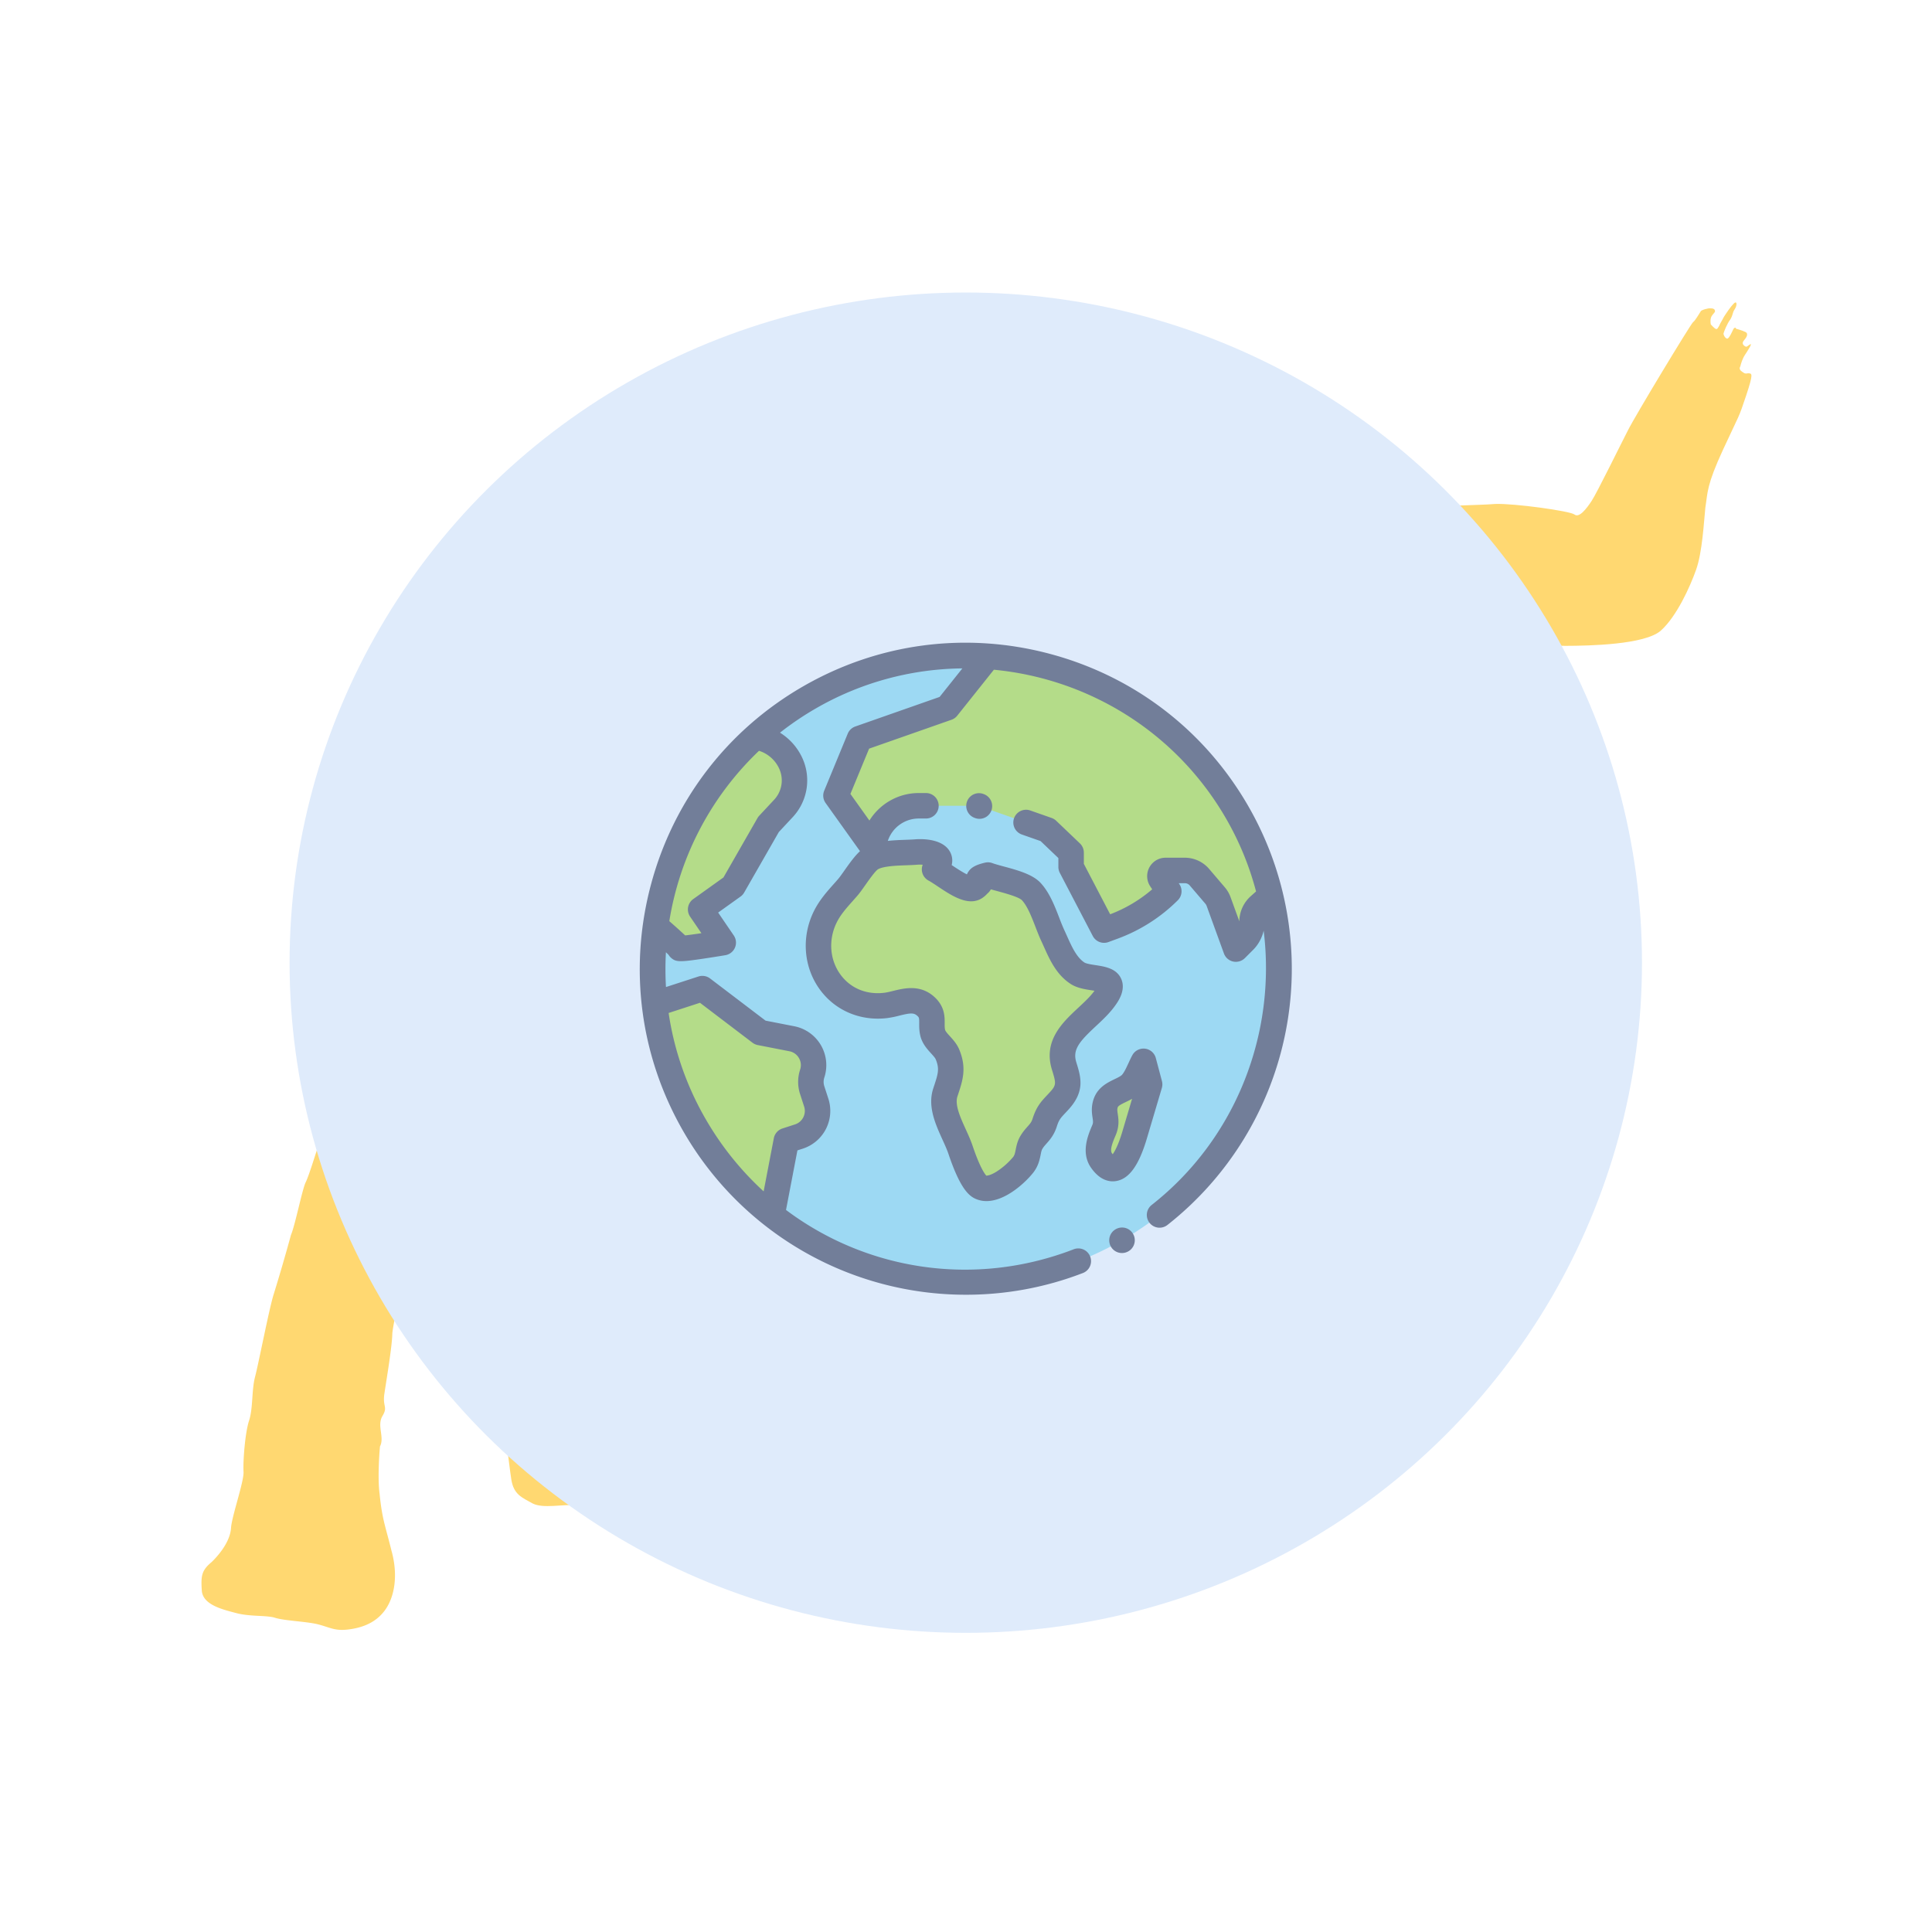 <svg width="160" height="160" fill="none" xmlns="http://www.w3.org/2000/svg"><mask id="a" style="mask-type:alpha" maskUnits="userSpaceOnUse" x="0" y="0" width="160" height="160"><path fill="#D9D9D9" d="M0 0h160v160H0z"/></mask><g mask="url(#a)"><path opacity=".75" d="M31.432 123.669c.218 2.168.445 2.557.987 4.745.576 2.064.243 3.822-.498 4.879-.74 1.057-1.845 1.491-3.006 1.645-1.162.155-1.545-.144-2.53-.405-.987-.26-2.888-.301-3.673-.575-.74-.195-2.025-.073-3.134-.366-1.11-.294-2.79-.672-2.867-1.879-.076-1.207-.024-1.655.82-2.355.8-.778 1.54-1.835 1.6-2.808.06-.973 1.088-3.867 1.037-4.671-.051-.805.12-3.2.459-4.231.338-1.031.203-2.518.497-3.627.293-1.11 1.174-5.69 1.545-6.845a155.01 155.01 0 0 0 1.426-4.898c.352-.83.932-3.776 1.218-4.36.287-.583.853-2.478 1.127-3.263.24-.661.586-2.219 1.158-3.386.573-1.168 1.4-4.048 1.92-4.768.52-.72.943-2.322 1.366-2.672.422-.35 1.052-1.238 1.585-1.757.578-.44 2.175-.744 3.603-1.158 1.506-.459 3.842-.567 4.913-.877 1.117-.233 2.226.06 2.355.82s-.735 1.784-1.067 2.29c-.331.506-2.152 3.651-2.594 4.326-.442.674-3.154 6.947-3.786 9.087-.632 2.141-.432 3.38-1.068 3.542-.513.195-.566.642-.482 1.324.13.759-.112 1.421-.385 2.206-.196.739-1.375 5.703-1.468 6.799-.014 1.052-.484 3.829-.654 4.971-.17 1.142.31 1.071-.164 1.868-.475.798.193 1.766-.204 2.518-.072.772-.19 2.719-.036 3.881Z" fill="#FFCA42"/><path opacity=".75" d="M74.508 68.456c-.46-.254-1.668-.178-3.096.236-.649-.04-1.298-.079-1.7-.053-.974-.06-4.434.806-5.225 1.058-.637.162-.948.343-.968.668-.533.518-1.02 1.115-1.741 1.847-1.144 1.083-2.107 3.73-3.103 6.5-1.073 2.815-5.017 18.983-5.48 21.234-.463 2.251-1.472 4.82-1.86 3.794-.434-1.103-1.674-6.64-2.268-9.632-.187-1.04-1.746-5.869-2.134-6.895-.31-1.07-2.726-5.402-3.504-6.2-.778-.8-1.349-.885-2.355-.821-1.006.064-2.246.264-3.005.393-.76.129-3.44.541-4.433.806-.915.22-1.384 1.744-1.313 2.224 0 0 .939 1.436 1.62 2.605.634 1.09 2.531 4.889 2.94 5.59.408.701 1.632 2.805 1.832 4.045.2 1.24 1.414 6.374 1.516 7.984.148 1.687 1.121 7.483 1.1 9.06.024 1.655.816 8.392 1.015 9.632.2 1.24.862 1.48 1.783 1.988.876.429 2.427.048 3.725.127s4.238-.067 5.334.025c0 0 1.298.079 2.376-.757 1.078-.836.922-.745 2.852-2.807 1.93-2.061 1.224-3.632 2.27-5.598 1.048-1.965 1.956-7.396 2.419-9.647.463-2.251 3.092-14.942 3.944-17.42.241-.662.612-1.817 1.049-3.218.277 1.194.588 2.266.795 2.98.711 2.298 1.486 5.602 2.101 7.017.739 1.448 2.216 3.091 3.268 3.105 1.129-.03 3.576-.307 5.243-.13 1.668.177 4.44-.08 5.452-.67 1.013-.589.112-1.42-.387-2.277-.498-.858-.983-2.766-1.274-4.162-.368-1.35-1.482-3.622-1.707-5.264-.304-1.597-2.076-6.615-2.193-7.174-.116-.558-2.594-7.147-3.255-8.64-.103-.358-.362-.624-.576-.813.175-.415-.519-.532-1.057-.74Z" fill="#FFCA42"/><path opacity=".75" d="M74.262 98.33c1.441-.213 5.114.362 6.912.045 1.752-.394 4.53.077 5.974-3.893 1.445-3.97 1.647-10.972 3.32-15.805 1.718-4.755 3.898-10.51 5.122-14.142 0 0 1.249 3.759 2.544 6.343s4.136 4.06 6.596 3.985c2.459-.075 5.153-.287 7.139-.817 1.908-.484 3.948-2.715 4.917-4.634.891-1.875 1.492-5.145 2.207-6.604.67-1.538 2.549-10.14 3.678-10.172 1.129-.031 4.983.855 6.962.851 1.979-.004 6.62-.097 7.919-1.27 1.299-1.173 2.398-3.586 2.912-5.033.515-1.446.641-3.919.765-5.139.203-1.265.086-1.823 1.472-4.82 1.385-2.996 1.255-2.503 1.9-4.443.644-1.94.488-1.849.164-1.869-.279.058-.325-.02-.493-.13-.169-.11-.26-.267-.149-.435.065-.247.163-.616.384-.954.221-.337.663-1.011.429-.875-.234.136-.266.259-.435.149-.169-.111-.259-.267-.071-.48.189-.215.41-.552.118-.695-.292-.143-.785-.273-.785-.273s-.013-.202-.201.012c-.143.292-.319.707-.475.798-.156.09-.382-.299-.35-.422.033-.123.273-.785.572-1.168.254-.46.131-.493.352-.83.221-.337.195-.74-.071-.48-.267.26-.598.765-.819 1.102-.143.292-.364.63-.397.753-.11.168-.143.291-.266.259-.123-.033-.428-.377-.428-.377s-.058-.28.007-.526.221-.337.332-.506c.065-.246-.182-.311-.383-.299-.123-.032-.759.13-.792.253-.11.168-.475.797-.63.888-.156.09-4.837 7.821-5.409 8.989-.54 1.044-2.543 5.13-2.985 5.805-.442.674-1.04 1.44-1.423 1.14-.382-.298-5.028-.933-6.559-.876-1.487.135-5.893.091-7.354.628-1.493.66-3.954 1.988-4.676 3.973-.723 1.985-4.675 14.194-4.675 14.194s-2.946-6.317-3.309-6.94c-.363-.624-.79-1-1.731-1.184-.941-.182-8.8.114-9.638.289-.837.174-3.668 1.404-4.077 1.955-.41.551-4.16 5.758-5.246 8.373-1.087 2.614-3.241 8.77-3.69 9.97-.527 1.246-3.265 7.116-3.916 8.328-.695 1.135-1.933 11.556-2.837 13.23-.858 1.75-1.151 2.86-.522 3.224.584.286 2.095.554 2.095.554Z" fill="#FFCA42"/><ellipse cx="79.982" cy="79.725" rx="56" ry="55.5" fill="#DFEBFB"/><path d="M92.956 102.694c-12.406 7.162-28.27 2.912-35.433-9.495-7.162-12.406-2.912-28.27 9.495-35.432 12.406-7.163 28.27-2.912 35.432 9.494 7.163 12.406 2.912 28.27-9.494 35.433Z" fill="#9DD9F3"/><path d="M81.818 72.468c-.186.044-.548.136-.705.261-.195.157.11.36-.001.45-.193.154-.332.433-.744.407-.861-.055-2.184-1.169-2.97-1.59 1.267-1.305-.739-1.5-1.52-1.435-1.013.085-2.766-.007-3.68.508-.635.358-1.489 1.841-2 2.43-.712.82-1.428 1.533-1.892 2.515-1.702 3.602.917 7.737 5.034 7.253 1.143-.134 2.341-.852 3.354.096.747.698.352 1.356.55 2.17.171.706.952 1.14 1.222 1.787.518 1.242.19 2.018-.18 3.163-.485 1.502.77 3.286 1.258 4.736.246.73.963 2.775 1.667 3.094 1.107.504 2.841-1.005 3.502-1.817.516-.634.348-1.278.695-1.872.375-.643.85-.836 1.114-1.665.283-.893.578-1.116 1.177-1.768.964-1.049.814-1.662.429-2.906-.801-2.585 2.109-3.793 3.42-5.69 1.368-1.982-1.278-1.321-2.314-1.999-1.066-.697-1.532-2.02-2.046-3.118-.514-1.098-.939-2.748-1.79-3.65-.655-.694-2.649-1.016-3.58-1.36Zm13.39 17.338-1.24 4.181c-.29.975-1.312 4.162-2.746 2.12-.545-.775-.102-1.792.202-2.506.384-.9-.135-1.354.133-2.207.307-.977 1.569-1.01 2.165-1.698.417-.48.674-1.242.978-1.803l.508 1.913Z" fill="#B4DC89"/><path d="M102.451 67.26c-4.468-7.737-12.32-12.302-20.608-12.904l-3.392 4.255-7.27 2.549-1.95 4.728 3.008 4.214.32-.89a3.745 3.745 0 0 1 3.525-2.48h4.958l5.7 2.002 1.962 1.874v1.19l2.73 5.228.794-.293a12.648 12.648 0 0 0 4.568-2.924l-.659-.988a.473.473 0 0 1 .394-.735h1.59c.466 0 .909.204 1.21.558l1.3 1.521c.124.145.221.311.286.49l1.434 3.943.682-.683c.43-.43.648-1.016.658-1.625a1.77 1.77 0 0 1 .587-1.28l.522-.466c.13-.116.277-.212.435-.284a25.987 25.987 0 0 0-2.784-7Zm-38.805 1.014 1.24-1.33a3.388 3.388 0 0 0 .657-3.603 3.784 3.784 0 0 0-3.002-2.31 25.94 25.94 0 0 0-8.25 15.66c.97.846 1.983 1.752 1.977 1.832-.011.153 3.63-.457 3.63-.457l-1.875-2.75 2.691-1.924 2.932-5.118ZM66.17 94.12a2.226 2.226 0 0 0 1.43-2.805l-.335-1.028a2.225 2.225 0 0 1 .002-1.382 2.226 2.226 0 0 0-1.688-2.879l-2.621-.512-4.788-3.64-3.959 1.285A25.849 25.849 0 0 0 57.524 93.2a25.867 25.867 0 0 0 6.417 7.418l1.18-6.157 1.048-.34Z" fill="#B4DC89"/><path d="m92.427 101.782-.04.023a1.054 1.054 0 1 0 1.058 1.824l.04-.023a1.055 1.055 0 0 0-1.058-1.824Z" fill="#727E99"/><path d="M103.364 66.734c-3.605-6.244-9.426-10.711-16.39-12.577-6.965-1.866-14.24-.908-20.484 2.697-6.244 3.605-10.71 9.425-12.576 16.39-1.866 6.964-.909 14.239 2.696 20.483a26.987 26.987 0 0 0 23.395 13.498c3.276 0 6.547-.596 9.638-1.784a1.055 1.055 0 1 0-.757-1.968c-8.228 3.162-17.136 1.725-23.792-3.27l.945-4.933.455-.147a3.285 3.285 0 0 0 2.107-4.135l-.334-1.028a1.164 1.164 0 0 1 .001-.727 3.283 3.283 0 0 0-2.488-4.243l-2.38-.465-4.593-3.492a1.054 1.054 0 0 0-.965-.163l-2.689.873a24.877 24.877 0 0 1-.003-2.88c.074.069.147.139.217.21.053.089.119.169.195.238.22.2.418.29.836.29.383 0 .952-.076 1.89-.214.595-.09 1.19-.183 1.783-.282a1.055 1.055 0 0 0 .697-1.634l-1.293-1.896 1.852-1.325c.124-.088.227-.202.302-.334l2.871-5.012 1.157-1.24a4.455 4.455 0 0 0 .86-4.725 4.85 4.85 0 0 0-1.921-2.262 24.954 24.954 0 0 1 2.95-1.997 24.728 24.728 0 0 1 12.153-3.326l-1.884 2.362-6.983 2.449a1.056 1.056 0 0 0-.626.593l-1.95 4.728a1.055 1.055 0 0 0 .116 1.014l2.849 3.99c-.408.373-.806.915-1.28 1.588-.208.295-.404.574-.54.73-.117.134-.234.268-.353.4-.613.69-1.246 1.403-1.696 2.355-.99 2.095-.79 4.529.521 6.353 1.268 1.764 3.358 2.661 5.59 2.399a8.213 8.213 0 0 0 1.03-.208c.904-.224 1.19-.246 1.48.025.141.132.154.157.151.605-.002.286-.004.64.094 1.046.158.648.565 1.096.892 1.456.162.178.33.363.382.487.33.789.186 1.225-.128 2.182a36.74 36.74 0 0 0-.082.25c-.477 1.477.188 2.94.775 4.233.19.419.37.815.488 1.165.948 2.814 1.659 3.458 2.23 3.718.298.135.607.195.92.195 1.52 0 3.106-1.412 3.835-2.307.458-.562.57-1.124.653-1.535.04-.205.073-.366.135-.471.094-.162.205-.287.346-.445.282-.319.634-.715.862-1.433.174-.546.3-.68.716-1.123l.233-.25c1.405-1.529 1.043-2.696.66-3.932-.323-1.04.241-1.706 1.605-2.976.59-.55 1.202-1.12 1.674-1.803.207-.3.836-1.21.447-2.112-.382-.885-1.351-1.034-2.13-1.153-.308-.047-.773-.119-.92-.216-.653-.426-1.053-1.316-1.439-2.178-.077-.171-.152-.34-.23-.504a16.999 16.999 0 0 1-.418-1.023c-.384-.993-.819-2.119-1.56-2.904-.665-.705-1.919-1.044-3.026-1.344-.372-.1-.723-.196-.955-.281a1.053 1.053 0 0 0-.606-.038c-.538.126-.875.266-1.124.465a1.31 1.31 0 0 0-.376.506c-.386-.186-.917-.54-1.243-.757l-.02-.014c.11-.44.01-.794-.095-1.015-.589-1.246-2.544-1.149-2.93-1.116-.22.018-.497.028-.79.039-.46.016-.97.034-1.474.09l.026-.072a2.697 2.697 0 0 1 2.532-1.781h.6a1.055 1.055 0 0 0 0-2.11h-.6c-1.68 0-3.22.885-4.082 2.278l-1.573-2.204L71.975 62l6.825-2.393c.187-.066.352-.183.475-.338l3.034-3.805c7.751.737 15.047 5.083 19.228 12.325a24.575 24.575 0 0 1 2.485 6.037l-.447.398a2.825 2.825 0 0 0-.938 2.05l-.001.025-.728-2.003a2.633 2.633 0 0 0-.475-.815l-1.299-1.521a2.647 2.647 0 0 0-2.013-.928h-1.59a1.525 1.525 0 0 0-1.526 1.602c.013.276.101.543.255.773l.16.242a11.687 11.687 0 0 1-3.481 2.068l-2.18-4.176v-.932a1.055 1.055 0 0 0-.326-.763l-1.963-1.874a1.056 1.056 0 0 0-.379-.232l-1.767-.62a1.054 1.054 0 1 0-.7 1.99l1.553.545 1.473 1.406v.739c0 .17.041.337.12.488l2.729 5.227a1.054 1.054 0 0 0 1.3.502l.794-.293a13.803 13.803 0 0 0 4.949-3.168 1.054 1.054 0 0 0 .132-1.33l-.056-.084h.503a.536.536 0 0 1 .409.188l1.3 1.521c.041.05.073.105.096.166l1.434 3.942a1.05 1.05 0 0 0 1.286.652c.17-.05.325-.141.45-.266l.683-.683c.432-.432.729-.98.872-1.586 1.055 8.46-2.262 17.21-9.273 22.713a1.054 1.054 0 1 0 1.302 1.659 26.983 26.983 0 0 0 9.792-16 26.978 26.978 0 0 0-3.108-18.713ZM57.969 83.046l4.349 3.307c.129.097.278.164.436.195l2.621.512c.335.066.614.264.786.558.173.294.209.634.103.958a3.26 3.26 0 0 0-.003 2.036l.334 1.028c.2.614-.138 1.277-.752 1.477l-1.048.34a1.055 1.055 0 0 0-.71.805l-.844 4.403a25.16 25.16 0 0 1-4.804-5.993 24.753 24.753 0 0 1-3.064-8.782l2.596-.844Zm6.598-19.303a2.34 2.34 0 0 1-.451 2.482l-1.241 1.33c-.056.059-.104.124-.144.195l-2.818 4.918-2.503 1.79a1.055 1.055 0 0 0-.258 1.453l.936 1.373c-.54.08-1.024.147-1.346.182a53.275 53.275 0 0 0-1.312-1.18 24.928 24.928 0 0 1 7.428-14.108c.77.243 1.4.817 1.71 1.565Zm10.507 7.914c.32-.012.62-.022.89-.045.143-.012.3-.01.45.002a1.054 1.054 0 0 0 .485 1.312c.198.106.473.29.765.484.824.55 1.758 1.172 2.636 1.228.798.052 1.242-.403 1.433-.597l.044-.045a1.13 1.13 0 0 0 .282-.345c.17.048.346.096.528.145.624.17 1.787.484 2.044.756.456.484.811 1.404 1.125 2.216.159.41.308.798.476 1.157.073.154.144.313.216.473.486 1.086 1.038 2.316 2.208 3.081.53.347 1.181.447 1.755.535l.23.036c-.341.475-.826.927-1.339 1.404-1.305 1.216-2.93 2.73-2.182 5.143.354 1.14.37 1.263-.198 1.881l-.217.233c-.486.518-.87.927-1.189 1.929-.092.29-.212.426-.43.67-.173.196-.39.44-.59.782-.239.409-.318.803-.381 1.12-.063.312-.098.468-.22.618a6.145 6.145 0 0 1-1.332 1.178c-.496.314-.785.357-.883.352-.113-.121-.52-.65-1.137-2.478-.152-.45-.362-.915-.566-1.363-.45-.99-.913-2.013-.688-2.712l.08-.242c.36-1.1.701-2.138.07-3.65-.192-.461-.498-.798-.768-1.095-.175-.192-.372-.41-.403-.535-.037-.153-.036-.33-.034-.534.003-.55.009-1.383-.82-2.159-1.166-1.092-2.527-.755-3.428-.533-.276.069-.538.133-.77.16-1.481.174-2.804-.385-3.63-1.534-.864-1.202-.989-2.82-.327-4.221.32-.678.805-1.223 1.366-1.854.122-.138.246-.277.37-.42.205-.236.431-.557.67-.897.286-.406.818-1.161 1.05-1.305.47-.264 1.561-.303 2.359-.331Z" fill="#727E99"/><path d="M92.433 97.809c1.076-.176 1.884-1.295 2.545-3.522l1.24-4.18c.056-.187.059-.384.01-.572l-.508-1.912a1.055 1.055 0 0 0-1.947-.232c-.115.213-.22.438-.32.657-.17.367-.344.746-.526.956-.103.118-.366.245-.62.367-.607.293-1.438.694-1.756 1.707-.197.628-.124 1.125-.07 1.488.047.315.058.424-.027.621l-.01.025c-.336.788-.96 2.254-.085 3.501.625.89 1.282 1.119 1.793 1.119.1 0 .194-.009.281-.023Zm-.348-2.308c-.201-.287.1-.994.3-1.462l.01-.025c.321-.754.235-1.334.173-1.757-.04-.27-.055-.387-.004-.547.04-.132.288-.26.66-.44.165-.079.347-.166.53-.273l-.798 2.69c-.336 1.136-.635 1.666-.806 1.9a1.77 1.77 0 0 1-.065-.086ZM81.391 65.736a1.055 1.055 0 0 0-.698 1.99l.071.025a1.051 1.051 0 0 0 1.345-.646 1.055 1.055 0 0 0-.647-1.344l-.07-.025Z" fill="#727E99"/></g></svg>